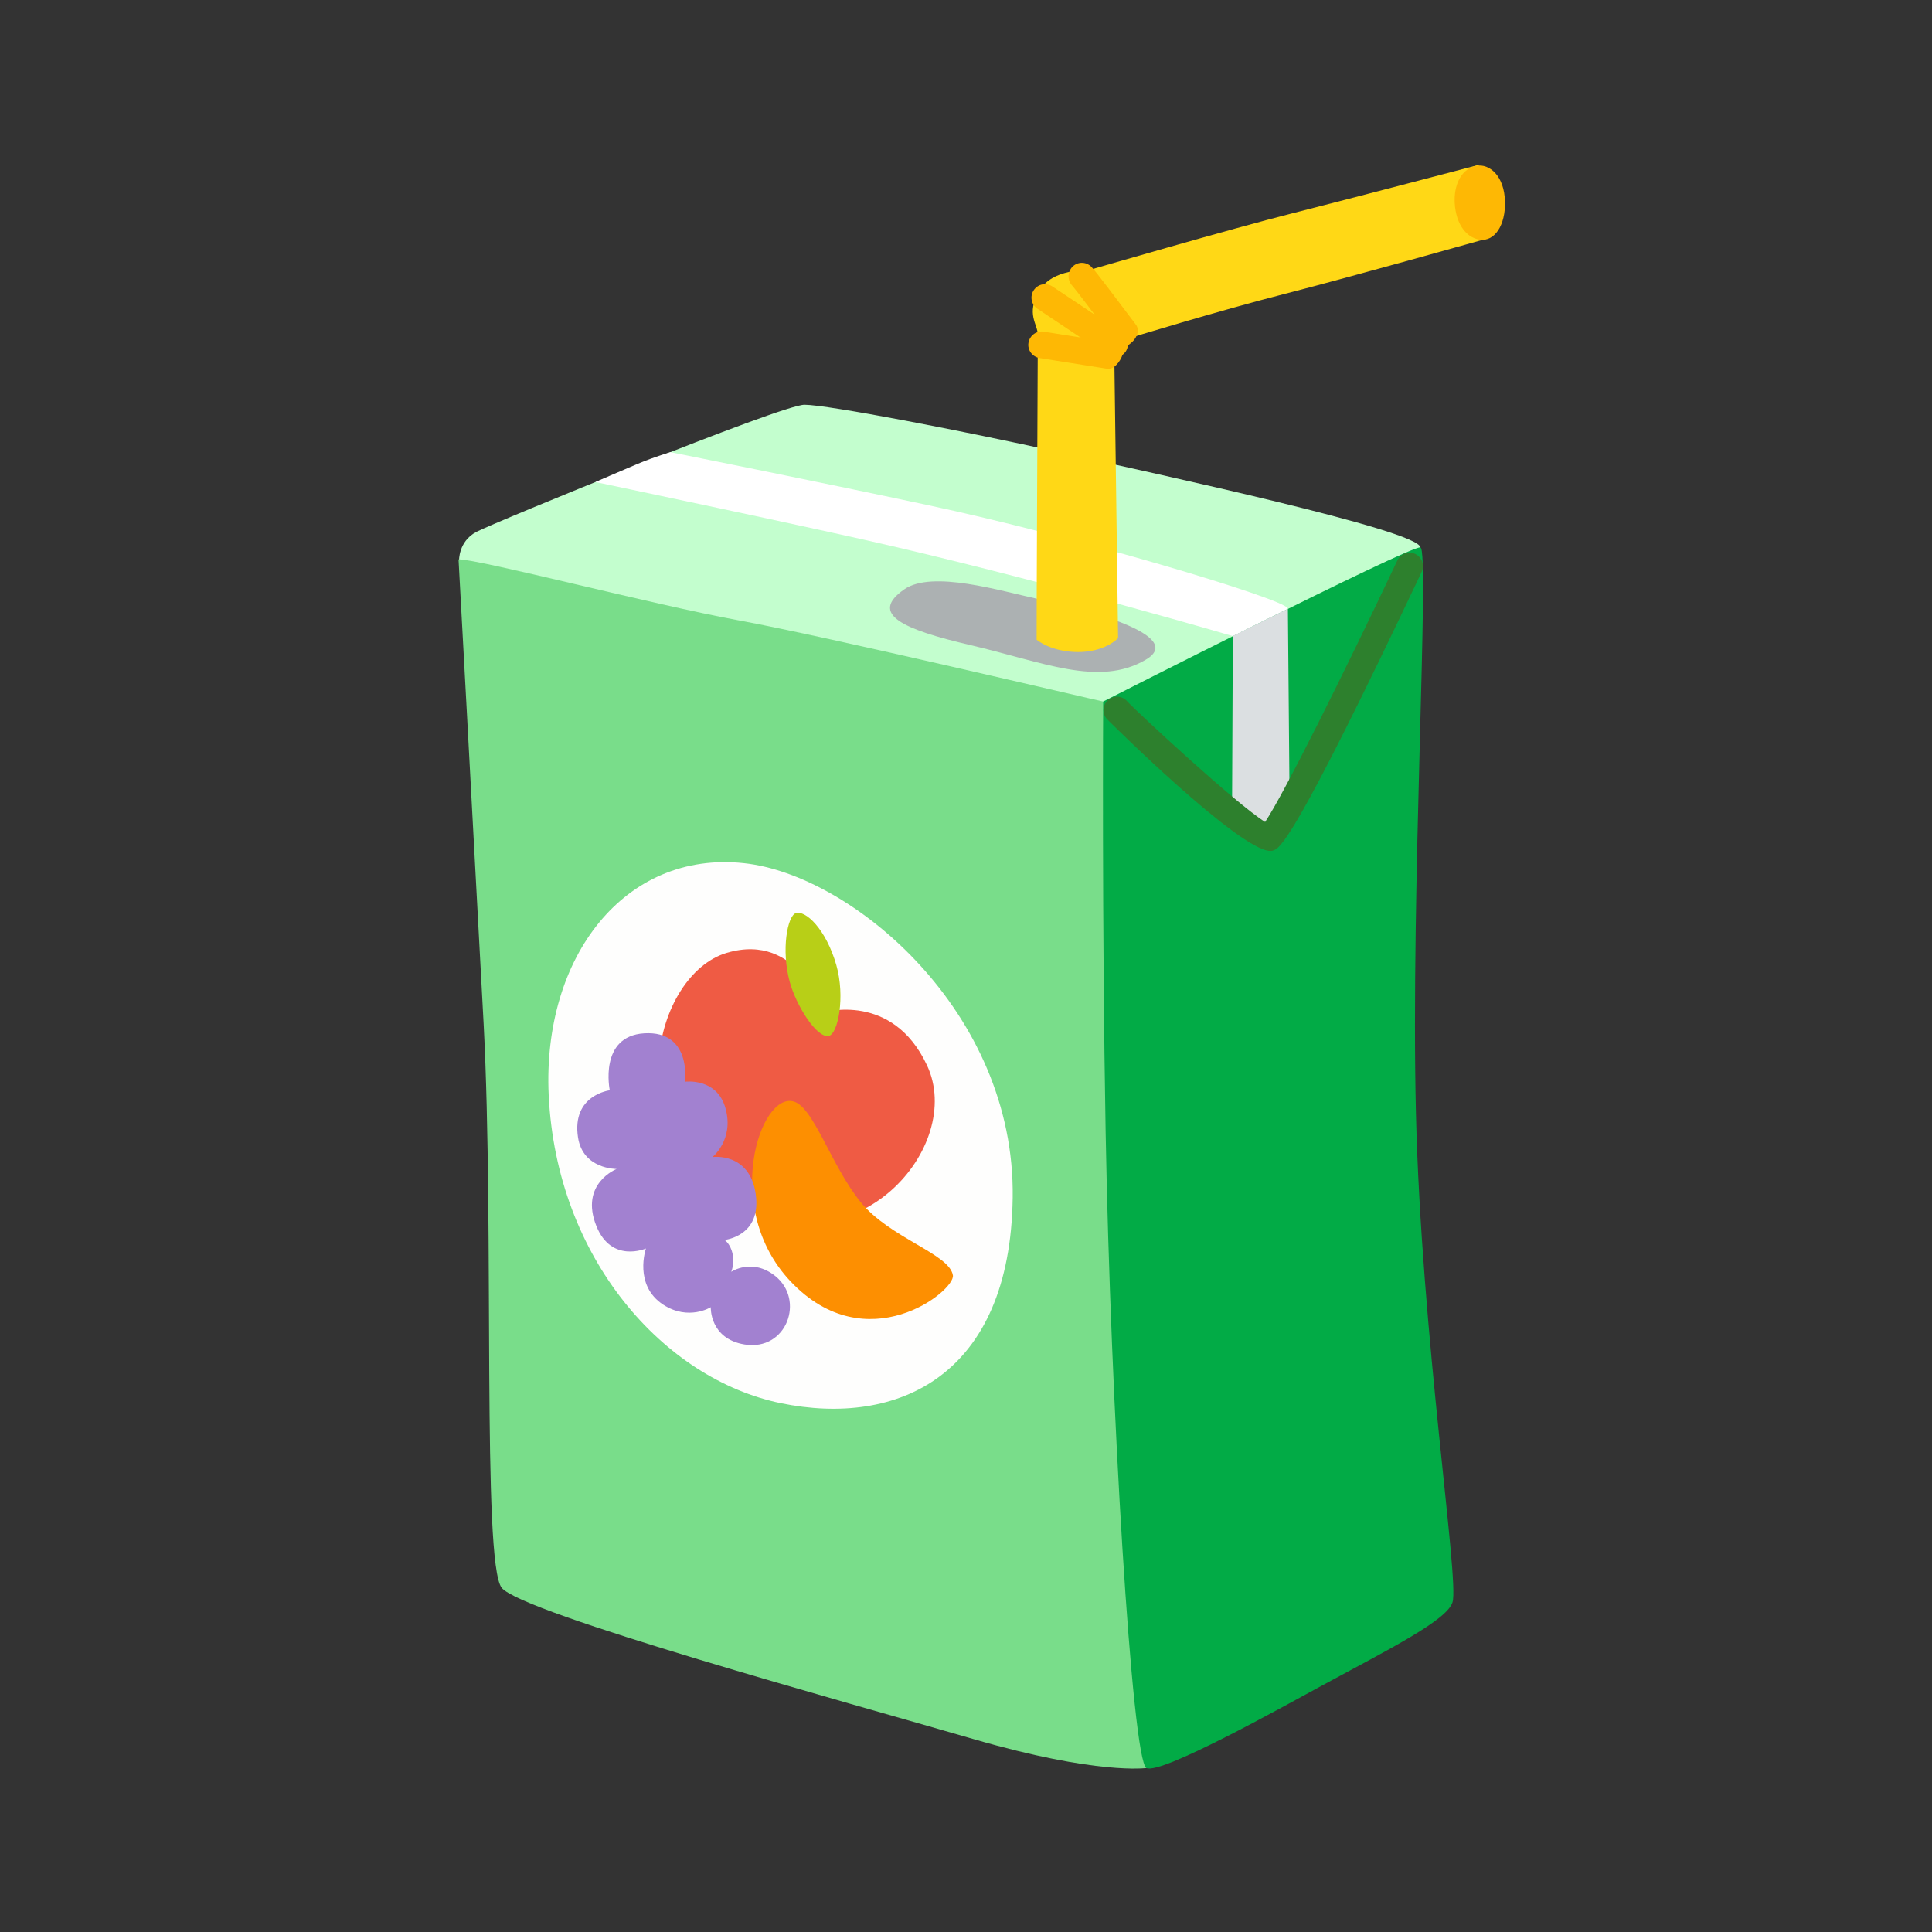 <svg xmlns="http://www.w3.org/2000/svg" width="18" height="18" fill="none" viewBox="0 0 18 18"><rect x="0" y="0" width="18" height="18" fill="#333333" stroke="none"/><path fill="#C3FECE" d="M8.048 7.092L4.277 5.225C4.277 5.225 4.269 5.046 4.437 4.956C4.607 4.866 7.28 3.771 7.495 3.771C7.71 3.771 8.968 4.013 9.885 4.217C10.801 4.421 13.222 4.941 13.233 5.1C13.244 5.258 10.756 7.803 10.756 7.803L8.048 7.092Z"/><path fill="#fff" d="M11.488 5.927C11.488 5.927 9.907 5.462 8.368 5.101C7.652 4.932 5.547 4.491 5.547 4.491C5.547 4.491 5.771 4.393 5.94 4.322C6.111 4.251 6.247 4.213 6.247 4.213C6.247 4.213 7.62 4.487 8.64 4.705C10.02 4.998 11.951 5.575 11.996 5.666C12.042 5.756 11.488 5.927 11.488 5.927Z"/><path fill="#ACB1B2" d="M8.426 5.49C8.09 5.723 8.42 5.865 9.04 6.01C9.718 6.168 10.236 6.402 10.672 6.148C11.066 5.921 10.102 5.673 9.66 5.578C9.322 5.506 8.686 5.31 8.426 5.49Z"/><path fill="#FFD816" d="M9.658 5.96C9.656 5.96 9.669 3.221 9.669 3.12C9.669 3.019 9.556 2.927 9.681 2.712C9.806 2.497 10.133 2.52 10.133 2.52C10.133 2.52 11.492 2.125 12.034 1.989C12.577 1.852 13.777 1.536 13.777 1.536L13.857 2.222C13.857 2.222 12.599 2.577 11.977 2.736C11.354 2.895 10.506 3.155 10.506 3.155L10.381 3.269L10.417 5.945C10.417 5.945 10.301 6.075 10.041 6.075C9.788 6.073 9.658 5.96 9.658 5.96Z"/><path fill="#FEB804" d="M13.553 1.887C13.563 2.101 13.677 2.234 13.812 2.234C13.947 2.234 14.039 2.061 14.019 1.836C13.998 1.612 13.853 1.51 13.729 1.551C13.606 1.592 13.546 1.731 13.553 1.887Z"/><path fill="#FEB804" d="M10.383 3.331C10.36 3.331 10.336 3.325 10.315 3.31L9.666 2.877C9.608 2.839 9.593 2.761 9.631 2.704C9.67 2.646 9.746 2.63 9.805 2.669L10.453 3.101C10.511 3.14 10.526 3.217 10.488 3.275C10.463 3.311 10.423 3.331 10.383 3.331Z"/><path fill="#FEB804" d="M10.483 3.226C10.446 3.226 10.408 3.209 10.383 3.176C10.217 2.955 10.027 2.704 9.993 2.665C9.951 2.624 9.942 2.556 9.976 2.505C10.014 2.447 10.091 2.431 10.149 2.47C10.172 2.485 10.184 2.494 10.583 3.025C10.624 3.08 10.587 3.159 10.532 3.2C10.509 3.217 10.509 3.226 10.483 3.226Z"/><path fill="#FEB804" d="M10.331 3.436C10.324 3.436 10.318 3.436 10.311 3.435L9.686 3.336C9.618 3.325 9.571 3.261 9.582 3.194C9.593 3.126 9.656 3.079 9.724 3.09L10.349 3.189C10.417 3.2 10.476 3.212 10.464 3.281C10.456 3.341 10.392 3.436 10.331 3.436Z"/><path fill="#79DD8A" d="M4.272 5.211C4.471 5.211 6.066 5.63 6.889 5.781C7.711 5.932 10.195 6.52 10.278 6.536C10.362 6.552 10.346 7.627 10.346 7.627C10.346 7.627 11.521 13.702 11.487 13.988C11.453 14.273 10.682 16.472 10.682 16.472C10.682 16.472 10.228 16.539 9.071 16.203C7.914 15.867 4.859 15.028 4.674 14.793C4.489 14.558 4.606 11.453 4.506 9.541C4.404 7.627 4.272 5.211 4.272 5.211Z"/><path fill="#02AB46" d="M13.533 14.927C13.597 14.716 13.242 12.451 13.192 10.37C13.142 8.29 13.321 5.125 13.234 5.1C13.148 5.076 10.278 6.536 10.278 6.536C10.278 6.536 10.266 8.601 10.301 10.548C10.346 13.068 10.547 16.404 10.681 16.472C10.815 16.539 11.976 15.889 12.326 15.699C12.946 15.363 13.483 15.095 13.533 14.927Z"/><path fill="#DBDFE1" d="M11.479 7.492L11.486 5.925L11.999 5.672L12.014 7.391L11.777 7.807L11.479 7.492Z"/><path fill="#FEFEFD" d="M6.931 8.042C5.821 7.923 5.052 8.913 5.112 10.203C5.184 11.727 6.187 12.849 7.274 13.073C8.36 13.297 9.412 12.825 9.435 11.159C9.46 9.423 7.934 8.148 6.931 8.042Z"/><path fill="#EF5B44" d="M7.671 9.433C7.671 9.433 7.446 8.677 6.77 8.878C6.093 9.08 5.727 10.551 6.875 11.213C7.977 11.849 8.992 10.682 8.637 9.926C8.315 9.236 7.671 9.433 7.671 9.433Z"/><path fill="#B8CF17" d="M7.413 8.508C7.337 8.536 7.277 8.847 7.357 9.145C7.417 9.367 7.608 9.672 7.72 9.652C7.808 9.636 7.876 9.286 7.792 8.992C7.695 8.653 7.502 8.476 7.413 8.508Z"/><path fill="#FD8F01" d="M7.397 10.263C7.08 10.167 6.722 11.258 7.365 11.938C8.073 12.687 8.901 12.027 8.878 11.882C8.846 11.681 8.291 11.536 8.017 11.198C7.743 10.858 7.582 10.319 7.397 10.263Z"/><path fill="#A281D0" d="M6.382 10.078C6.382 10.078 6.446 9.601 6.003 9.627C5.576 9.653 5.681 10.158 5.681 10.158C5.681 10.158 5.325 10.201 5.385 10.596C5.43 10.895 5.745 10.891 5.745 10.891C5.745 10.891 5.398 11.027 5.556 11.422C5.696 11.773 6.018 11.632 6.018 11.632C6.018 11.632 5.9 11.974 6.18 12.156C6.416 12.308 6.622 12.179 6.622 12.179C6.622 12.179 6.61 12.472 6.936 12.526C7.331 12.591 7.502 12.109 7.221 11.887C7.007 11.718 6.813 11.849 6.813 11.849C6.813 11.849 6.853 11.756 6.816 11.648C6.791 11.578 6.751 11.552 6.751 11.552C6.751 11.552 7.097 11.519 7.041 11.126C6.985 10.731 6.638 10.78 6.638 10.78C6.638 10.78 6.84 10.618 6.76 10.328C6.681 10.037 6.382 10.078 6.382 10.078Z"/><path fill="#2D802D" d="M11.836 7.928C11.548 7.928 10.322 6.71 10.311 6.697C10.266 6.645 10.272 6.566 10.325 6.521C10.377 6.476 10.455 6.482 10.501 6.533C10.58 6.621 11.517 7.491 11.787 7.658C11.962 7.397 12.531 6.253 13.019 5.221C13.049 5.158 13.124 5.132 13.186 5.161C13.248 5.191 13.274 5.265 13.246 5.327C12.041 7.873 11.922 7.907 11.858 7.925C11.851 7.928 11.843 7.928 11.836 7.928Z"/></svg>